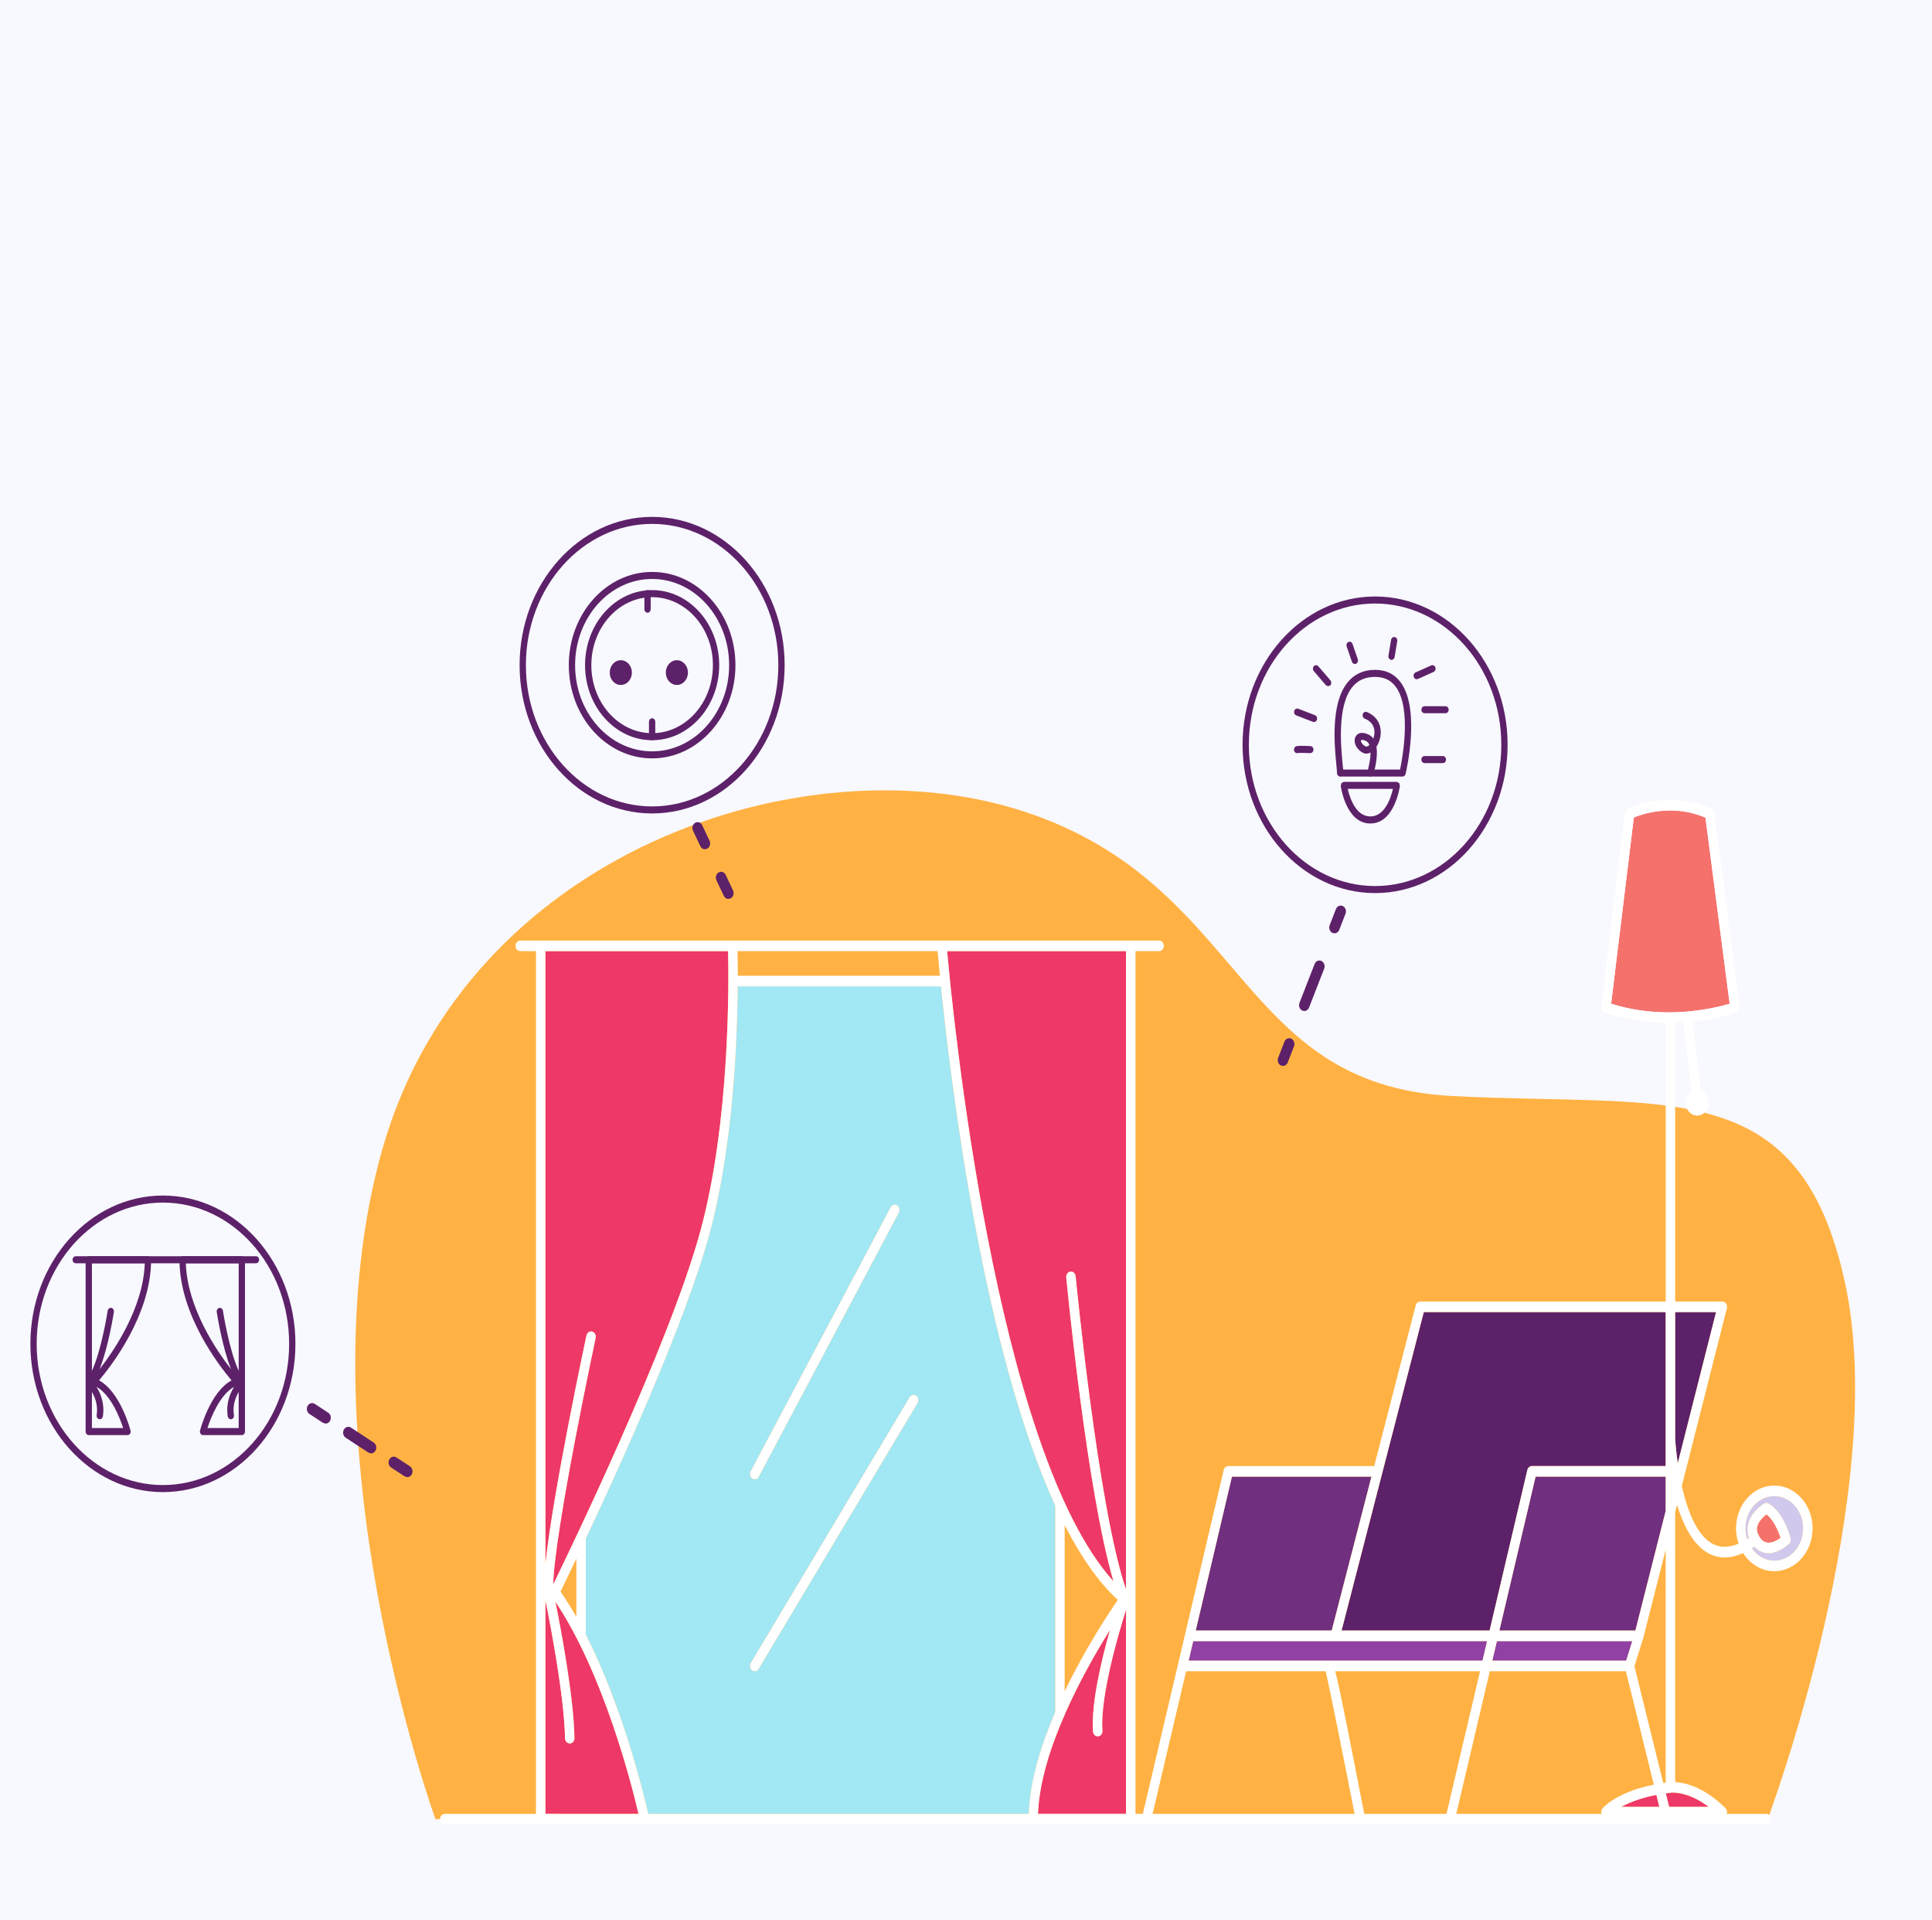 <?xml version="1.0" encoding="UTF-8" standalone="no"?>
<!-- Created with Inkscape (http://www.inkscape.org/) -->

<svg
   xmlns:dc="http://purl.org/dc/elements/1.1/"
   xmlns:cc="http://creativecommons.org/ns#"
   xmlns:rdf="http://www.w3.org/1999/02/22-rdf-syntax-ns#"
   xmlns:svg="http://www.w3.org/2000/svg"
   xmlns="http://www.w3.org/2000/svg"
   xmlns:sodipodi="http://sodipodi.sourceforge.net/DTD/sodipodi-0.dtd"
   xmlns:inkscape="http://www.inkscape.org/namespaces/inkscape"
   width="120.915mm"
   height="120.121mm"
   viewBox="0 0 120.915 120.121"
   version="1.1"
   id="svg6888"
   inkscape:version="0.92.3 (2405546, 2018-03-11)"
   sodipodi:docname="multiwoner.svg">
  <defs
     id="defs6882">
    <clipPath
       id="clipPath4937"
       clipPathUnits="userSpaceOnUse">
      <path
         inkscape:connector-curvature="0"
         id="path4935"
         d="m 4144.13,204.898 c 0,0 -79.74,92.454 29.49,192.641 109.23,100.18 250.74,55.473 309.98,126.16 59.25,70.692 -47.55,373.442 292.51,478.731 340.07,105.29 606.52,-48.211 623.29,-193.121 16.78,-144.918 -37.54,-252.297 77.95,-288.61 115.5,-36.308 85.14,-243.32 53.66,-324.808 z" />
    </clipPath>
    <linearGradient
       id="linearGradient4945"
       spreadMethod="pad"
       gradientTransform="matrix(-333.328,-906.658,-906.658,333.328,5078.85,945.62)"
       gradientUnits="userSpaceOnUse"
       y2="0"
       x2="1"
       y1="0"
       x1="0">
      <stop
         id="stop4939"
         offset="0"
         style="stop-opacity:1;stop-color:#42c082" />
      <stop
         id="stop4941"
         offset="0.99"
         style="stop-opacity:1;stop-color:#3fb962" />
      <stop
         id="stop4943"
         offset="1"
         style="stop-opacity:1;stop-color:#3fb962" />
    </linearGradient>
  </defs>
  <sodipodi:namedview
     id="base"
     pagecolor="#ffffff"
     bordercolor="#666666"
     borderopacity="1.0"
     inkscape:pageopacity="0.0"
     inkscape:pageshadow="2"
     inkscape:zoom="0.7"
     inkscape:cx="201.79402"
     inkscape:cy="108.03105"
     inkscape:document-units="mm"
     inkscape:current-layer="layer1"
     showgrid="false"
     fit-margin-top="0"
     fit-margin-left="0"
     fit-margin-right="0"
     fit-margin-bottom="0"
     inkscape:window-width="1024"
     inkscape:window-height="572"
     inkscape:window-x="0"
     inkscape:window-y="1"
     inkscape:window-maximized="1"
     inkscape:snap-global="false" />
  <g
     inkscape:label="Camada 1"
     inkscape:groupmode="layer"
     id="layer1"
     transform="translate(-57.783,63.314)">
    <rect
       style="fill:#f8f8ff;fill-opacity:1;fill-rule:evenodd;stroke:none;stroke-width:0.168;stroke-linecap:round;stroke-linejoin:round;stroke-miterlimit:4;stroke-dasharray:none;stroke-opacity:1;paint-order:fill markers stroke"
       id="rect8200"
       width="123.22"
       height="122.464"
       x="57.764"
       y="-63.73" />
    <path
       inkscape:connector-curvature="0"
       id="path2265"
       style="fill:#ffb243;fill-opacity:1;fill-rule:nonzero;stroke:none;stroke-width:0.069"
       d="m 85.036,50.517 c 0,0 -8.603,-23.654 -3.282,-42.061 5.321,-18.408 26.339,-25.55 40.185,-20.968 13.846,4.583 13.168,17.069 26.698,17.778 13.531,0.709 21.739,-1.447 24.607,11.64 2.868,13.086 -4.828,33.612 -4.828,33.612 H 85.036" />
    <path
       inkscape:connector-curvature="0"
       id="path2267"
       style="fill:#5d2169;fill-opacity:1;fill-rule:nonzero;stroke:none;stroke-width:0.069"
       d="m 98.596,-30.532 c -4.356,0 -7.9,3.966 -7.9,8.84 0,4.874 3.544,8.839 7.9,8.839 4.357,0 7.9,-3.966 7.9,-8.839 0,-4.874 -3.544,-8.84 -7.9,-8.84 z m 0,18.119 c -4.573,0 -8.293,-4.163 -8.293,-9.279 0,-5.117 3.72,-9.279 8.293,-9.279 4.574,0 8.294,4.162 8.294,9.279 0,5.116 -3.72,9.279 -8.294,9.279" />
    <path
       inkscape:connector-curvature="0"
       id="path2269"
       style="fill:#5d2169;fill-opacity:1;fill-rule:nonzero;stroke:none;stroke-width:0.069"
       d="m 98.596,-27.086 c -2.658,0 -4.82,2.42 -4.82,5.394 0,2.974 2.163,5.393 4.82,5.393 2.659,0 4.821,-2.42 4.821,-5.393 0,-2.974 -2.163,-5.394 -4.821,-5.394 z m 0,11.227 c -2.875,0 -5.214,-2.617 -5.214,-5.833 0,-3.217 2.339,-5.834 5.214,-5.834 2.875,0 5.215,2.617 5.215,5.834 0,3.216 -2.339,5.833 -5.215,5.833" />
    <path
       inkscape:connector-curvature="0"
       id="path2271"
       style="fill:#5d2169;fill-opacity:1;fill-rule:nonzero;stroke:none;stroke-width:0.069"
       d="m 98.596,-25.948 c -2.097,0 -3.804,1.909 -3.804,4.256 0,2.347 1.707,4.256 3.804,4.256 2.098,0 3.805,-1.909 3.805,-4.256 0,-2.346 -1.707,-4.256 -3.805,-4.256 z m 0,8.952 c -2.314,0 -4.197,-2.107 -4.197,-4.697 0,-2.59 1.883,-4.697 4.197,-4.697 2.315,0 4.198,2.107 4.198,4.697 0,2.589 -1.883,4.697 -4.198,4.697" />
    <path
       inkscape:connector-curvature="0"
       id="path2273"
       style="fill:#5d2169;fill-opacity:1;fill-rule:nonzero;stroke:none;stroke-width:0.069"
       d="m 95.943,-21.227 c 0,-0.428 0.31,-0.776 0.693,-0.776 0.383,0 0.693,0.347 0.693,0.776 0,0.428 -0.31,0.774 -0.693,0.774 -0.382,0 -0.693,-0.346 -0.693,-0.774" />
    <path
       inkscape:connector-curvature="0"
       id="path2275"
       style="fill:#5d2169;fill-opacity:1;fill-rule:nonzero;stroke:none;stroke-width:0.069"
       d="m 99.452,-21.227 c 0,-0.428 0.31,-0.776 0.693,-0.776 0.382,0 0.693,0.347 0.693,0.776 0,0.428 -0.311,0.774 -0.693,0.774 -0.383,0 -0.693,-0.346 -0.693,-0.774" />
    <path
       inkscape:connector-curvature="0"
       id="path2277"
       style="fill:#5d2169;fill-opacity:1;fill-rule:nonzero;stroke:none;stroke-width:0.069"
       d="m 98.309,-24.974 c -0.109,0 -0.197,-0.099 -0.197,-0.221 v -0.974 c 0,-0.122 0.088,-0.221 0.197,-0.221 0.109,0 0.197,0.099 0.197,0.221 v 0.974 c 0,0.122 -0.088,0.221 -0.197,0.221" />
    <path
       inkscape:connector-curvature="0"
       id="path2279"
       style="fill:#5d2169;fill-opacity:1;fill-rule:nonzero;stroke:none;stroke-width:0.069"
       d="m 98.596,-16.996 c -0.109,0 -0.197,-0.099 -0.197,-0.22 v -0.933 c 0,-0.122 0.088,-0.221 0.197,-0.221 0.109,0 0.197,0.099 0.197,0.221 v 0.933 c 0,0.121 -0.088,0.22 -0.197,0.22" />
    <path
       inkscape:connector-curvature="0"
       id="path2281"
       style="fill:#5d2169;fill-opacity:1;fill-rule:nonzero;stroke:none;stroke-width:0.069"
       d="m 143.843,-25.549 c -4.356,0 -7.9,3.966 -7.9,8.839 0,4.874 3.544,8.839 7.9,8.839 4.357,0 7.9,-3.966 7.9,-8.839 0,-4.874 -3.543,-8.839 -7.9,-8.839 z m 0,18.119 c -4.573,0 -8.293,-4.164 -8.293,-9.28 0,-5.116 3.72,-9.279 8.293,-9.279 4.574,0 8.294,4.163 8.294,9.279 0,5.116 -3.721,9.28 -8.294,9.28" />
    <path
       inkscape:connector-curvature="0"
       id="path2283"
       style="fill:#5d2169;fill-opacity:1;fill-rule:nonzero;stroke:none;stroke-width:0.069"
       d="m 141.844,-15.162 h 3.563 c 0.154,-0.735 0.706,-3.762 -0.234,-5.128 -0.31,-0.45 -0.744,-0.668 -1.33,-0.668 -0.615,0 -1.085,0.211 -1.432,0.645 -0.953,1.188 -0.703,3.748 -0.596,4.841 0.011,0.118 0.021,0.222 0.029,0.309 z m 3.718,0.441 h -3.903 c -0.109,0 -0.197,-0.099 -0.197,-0.22 0,-0.091 -0.019,-0.259 -0.039,-0.482 -0.122,-1.25 -0.376,-3.849 0.694,-5.184 0.421,-0.526 1.002,-0.792 1.726,-0.792 0.706,0 1.259,0.283 1.643,0.841 1.186,1.726 0.305,5.514 0.267,5.673 -0.023,0.097 -0.101,0.164 -0.19,0.164" />
    <path
       inkscape:connector-curvature="0"
       id="path2285"
       style="fill:#5d2169;fill-opacity:1;fill-rule:nonzero;stroke:none;stroke-width:0.069"
       d="m 142.132,-13.95 c 0.122,0.534 0.497,1.724 1.413,1.724 0.919,0 1.292,-1.191 1.413,-1.724 z m 1.413,2.165 c -1.513,0 -1.838,-2.257 -1.851,-2.353 l 0.046,-0.176 0.149,-0.077 h 3.313 l 0.15,0.077 0.045,0.176 c -0.013,0.097 -0.338,2.353 -1.851,2.353" />
    <path
       inkscape:connector-curvature="0"
       id="path2287"
       style="fill:#5d2169;fill-opacity:1;fill-rule:nonzero;stroke:none;stroke-width:0.069"
       d="m 138.96,-16.185 c -0.081,0 -0.155,-0.058 -0.183,-0.152 -0.034,-0.115 0.027,-0.242 0.13,-0.281 0.089,-0.034 0.388,-0.037 0.891,-0.01 0.109,0.005 0.193,0.108 0.188,0.23 -0.005,0.122 -0.097,0.216 -0.206,0.21 -0.308,-0.015 -0.687,-0.023 -0.759,-0.007 l -0.061,0.011" />
    <path
       inkscape:connector-curvature="0"
       id="path2289"
       style="fill:#5d2169;fill-opacity:1;fill-rule:nonzero;stroke:none;stroke-width:0.069"
       d="m 140.019,-18.133 -0.064,-0.012 -1.049,-0.404 c -0.103,-0.039 -0.157,-0.165 -0.122,-0.281 0.035,-0.114 0.147,-0.175 0.25,-0.136 l 1.049,0.404 c 0.103,0.039 0.157,0.165 0.122,0.28 -0.028,0.091 -0.104,0.148 -0.186,0.148" />
    <path
       inkscape:connector-curvature="0"
       id="path2291"
       style="fill:#5d2169;fill-opacity:1;fill-rule:nonzero;stroke:none;stroke-width:0.069"
       d="m 140.905,-20.372 -0.142,-0.067 -0.754,-0.881 c -0.076,-0.088 -0.073,-0.228 0.005,-0.311 0.078,-0.084 0.203,-0.081 0.278,0.007 l 0.755,0.881 c 0.075,0.088 0.073,0.227 -0.005,0.311 l -0.137,0.061" />
    <path
       inkscape:connector-curvature="0"
       id="path2293"
       style="fill:#5d2169;fill-opacity:1;fill-rule:nonzero;stroke:none;stroke-width:0.069"
       d="m 142.577,-21.766 c -0.079,0 -0.154,-0.053 -0.184,-0.14 l -0.328,-0.955 c -0.039,-0.113 0.011,-0.24 0.113,-0.284 0.101,-0.044 0.215,0.012 0.254,0.126 l 0.329,0.954 c 0.038,0.113 -0.011,0.241 -0.113,0.285 l -0.071,0.014" />
    <path
       inkscape:connector-curvature="0"
       id="path2295"
       style="fill:#5d2169;fill-opacity:1;fill-rule:nonzero;stroke:none;stroke-width:0.069"
       d="m 144.874,-22.023 -0.037,-0.004 c -0.106,-0.022 -0.177,-0.137 -0.157,-0.257 l 0.164,-0.99 c 0.02,-0.119 0.122,-0.2 0.229,-0.176 0.106,0.022 0.177,0.137 0.157,0.256 l -0.164,0.991 c -0.017,0.106 -0.1,0.18 -0.193,0.18" />
    <path
       inkscape:connector-curvature="0"
       id="path2297"
       style="fill:#5d2169;fill-opacity:1;fill-rule:nonzero;stroke:none;stroke-width:0.069"
       d="m 146.447,-20.812 c -0.078,0 -0.152,-0.052 -0.182,-0.139 -0.041,-0.113 0.01,-0.241 0.11,-0.286 l 0.984,-0.44 c 0.1,-0.045 0.216,0.009 0.255,0.122 0.041,0.114 -0.01,0.241 -0.11,0.287 l -0.983,0.44 -0.074,0.015" />
    <path
       inkscape:connector-curvature="0"
       id="path2299"
       style="fill:#5d2169;fill-opacity:1;fill-rule:nonzero;stroke:none;stroke-width:0.069"
       d="m 148.251,-18.684 h -1.312 c -0.109,0 -0.197,-0.099 -0.197,-0.22 0,-0.122 0.088,-0.22 0.197,-0.22 h 1.312 c 0.109,0 0.197,0.098 0.197,0.22 0,0.121 -0.089,0.22 -0.197,0.22" />
    <path
       inkscape:connector-curvature="0"
       id="path2301"
       style="fill:#5d2169;fill-opacity:1;fill-rule:nonzero;stroke:none;stroke-width:0.069"
       d="m 148.087,-15.565 h -1.148 c -0.109,0 -0.197,-0.099 -0.197,-0.22 0,-0.122 0.088,-0.221 0.197,-0.221 h 1.148 c 0.109,0 0.197,0.099 0.197,0.221 0,0.121 -0.088,0.22 -0.197,0.22" />
    <path
       inkscape:connector-curvature="0"
       id="path2303"
       style="fill:#5d2169;fill-opacity:1;fill-rule:nonzero;stroke:none;stroke-width:0.069"
       d="m 143.03,-17.016 -0.069,0.018 c -0.024,0.059 0.048,0.268 0.287,0.389 0.074,0.038 0.167,-0.026 0.214,-0.067 l 0.025,-0.022 c -0.042,-0.111 -0.108,-0.198 -0.201,-0.243 -0.123,-0.059 -0.205,-0.075 -0.256,-0.075 z m 0.515,2.295 -0.065,-0.012 c -0.103,-0.04 -0.157,-0.165 -0.121,-0.28 0.076,-0.245 0.198,-0.768 0.198,-1.213 -0.159,0.085 -0.325,0.093 -0.47,0.019 -0.399,-0.202 -0.617,-0.635 -0.485,-0.968 0.093,-0.235 0.362,-0.401 0.842,-0.169 0.121,0.059 0.216,0.143 0.289,0.246 0.059,-0.166 0.087,-0.354 0.063,-0.535 -0.045,-0.33 -0.248,-0.569 -0.604,-0.714 -0.102,-0.042 -0.154,-0.167 -0.118,-0.282 0.037,-0.114 0.15,-0.173 0.252,-0.132 0.487,0.197 0.793,0.575 0.859,1.061 0.057,0.417 -0.069,0.827 -0.257,1.114 0.112,0.693 -0.151,1.577 -0.195,1.719 -0.029,0.091 -0.105,0.147 -0.186,0.147" />
    <path
       inkscape:connector-curvature="0"
       id="path2305"
       style="fill:#5d2169;fill-opacity:1;fill-rule:nonzero;stroke:none;stroke-width:0.069"
       d="m 67.979,11.936 c -4.357,0 -7.901,3.965 -7.901,8.838 0,4.874 3.544,8.838 7.901,8.838 4.356,0 7.9,-3.964 7.9,-8.838 0,-4.874 -3.544,-8.838 -7.9,-8.838 z m 0,18.117 c -4.574,0 -8.294,-4.162 -8.294,-9.279 0,-5.116 3.721,-9.279 8.294,-9.279 4.572,0 8.293,4.163 8.293,9.279 0,5.117 -3.721,9.279 -8.293,9.279" />
    <path
       inkscape:connector-curvature="0"
       id="path2307"
       style="fill:#5d2169;fill-opacity:1;fill-rule:nonzero;stroke:none;stroke-width:0.069"
       d="m 70.766,26.045 c 0.202,-0.619 0.761,-2.077 1.671,-2.579 -0.253,0.401 -0.527,1.043 -0.401,1.846 0.017,0.107 0.1,0.182 0.193,0.182 l 0.035,-0.004 c 0.106,-0.021 0.178,-0.135 0.159,-0.254 -0.096,-0.61 0.101,-1.116 0.298,-1.451 v 2.26 z m 1.956,-10.311 v 6.731 c -0.604,-1.3 -0.982,-3.73 -0.986,-3.759 -0.018,-0.12 -0.122,-0.201 -0.227,-0.18 -0.107,0.021 -0.179,0.134 -0.161,0.254 0.017,0.111 0.337,2.182 0.895,3.581 -0.915,-1.173 -2.736,-3.841 -2.829,-6.627 z m 0.197,-0.44 h -3.706 c -0.109,0 -0.197,0.098 -0.197,0.219 0,3.444 2.499,6.653 3.258,7.548 -1.326,0.718 -1.944,3.036 -1.972,3.142 -0.018,0.067 -0.005,0.138 0.032,0.193 0.037,0.055 0.095,0.088 0.157,0.088 h 2.427 c 0.109,0 0.197,-0.099 0.197,-0.22 V 15.514 c 0,-0.121 -0.088,-0.219 -0.197,-0.219" />
    <path
       inkscape:connector-curvature="0"
       id="path2309"
       style="fill:#5d2169;fill-opacity:1;fill-rule:nonzero;stroke:none;stroke-width:0.069"
       d="m 64.015,22.361 c 0.557,-1.399 0.878,-3.47 0.895,-3.581 0.018,-0.121 -0.054,-0.234 -0.161,-0.254 -0.104,-0.02 -0.209,0.06 -0.227,0.18 -0.004,0.029 -0.382,2.459 -0.986,3.759 v -6.731 h 3.308 c -0.093,2.783 -1.913,5.453 -2.828,6.627 z m 1.476,3.684 h -1.956 v -2.26 c 0.197,0.335 0.395,0.842 0.298,1.451 -0.019,0.119 0.052,0.233 0.159,0.254 l 0.035,0.004 c 0.094,0 0.177,-0.075 0.194,-0.182 0.127,-0.803 -0.148,-1.445 -0.4,-1.846 0.91,0.501 1.469,1.96 1.671,2.579 z m 1.553,-10.751 h -3.705 c -0.109,0 -0.197,0.098 -0.197,0.219 v 10.752 c 0,0.121 0.088,0.22 0.197,0.22 h 2.427 c 0.062,0 0.12,-0.033 0.157,-0.088 0.037,-0.055 0.049,-0.126 0.031,-0.193 -0.028,-0.105 -0.646,-2.423 -1.972,-3.142 0.76,-0.895 3.258,-4.105 3.258,-7.548 0,-0.121 -0.088,-0.219 -0.197,-0.219" />
    <path
       inkscape:connector-curvature="0"
       id="path2311"
       style="fill:#5d2169;fill-opacity:1;fill-rule:nonzero;stroke:none;stroke-width:0.069"
       d="M 73.804,15.734 H 62.522 c -0.109,0 -0.197,-0.099 -0.197,-0.221 0,-0.121 0.088,-0.219 0.197,-0.219 H 73.804 c 0.109,0 0.197,0.098 0.197,0.219 0,0.122 -0.088,0.221 -0.197,0.221" />
    <path
       inkscape:connector-curvature="0"
       id="path2313"
       style="fill:#702f7f;fill-opacity:1;fill-rule:nonzero;stroke:none;stroke-width:0.069"
       d="m 143.618,29.083 h -8.735 l -2.267,9.634 h 8.513 l 2.488,-9.634" />
    <path
       inkscape:connector-curvature="0"
       id="path2315"
       style="fill:#ee3868;fill-opacity:1;fill-rule:nonzero;stroke:none;stroke-width:0.069"
       d="m 127.469,35.634 c -1.662,-5.667 -2.898,-18.431 -2.955,-19.015 -0.017,-0.182 0.101,-0.345 0.263,-0.364 0.168,-0.018 0.308,0.112 0.325,0.293 0.013,0.149 1.401,14.479 3.152,19.593 V -3.798 h -11.195 c 0.308,3.47 2.99,31.227 10.409,39.432" />
    <path
       inkscape:connector-curvature="0"
       id="path2317"
       style="fill:#9041a3;fill-opacity:1;fill-rule:nonzero;stroke:none;stroke-width:0.069"
       d="M 150.855,39.379 H 132.461 l -0.106,0.45 -0.181,0.773 h 18.393 l 0.288,-1.223" />
    <path
       inkscape:connector-curvature="0"
       id="path2319"
       style="fill:#ee3868;fill-opacity:1;fill-rule:nonzero;stroke:none;stroke-width:0.069"
       d="m 94.843,20.009 c 0.159,0.042 0.257,0.221 0.218,0.398 -0.027,0.126 -2.578,12.07 -2.657,15.425 1.042,-2.132 7.218,-14.912 9.178,-21.991 1.916,-6.92 1.811,-15.865 1.768,-17.639 H 91.919 V 34.531 c 0.474,-4.473 2.469,-13.814 2.568,-14.278 0.039,-0.178 0.197,-0.289 0.357,-0.245" />
    <path
       inkscape:connector-curvature="0"
       id="path2321"
       style="fill:#a2e7f4;fill-opacity:1;fill-rule:nonzero;stroke:none;stroke-width:0.069"
       d="m 115.207,24.48 -9.945,16.637 c -0.057,0.095 -0.151,0.146 -0.246,0.146 l -0.164,-0.055 c -0.135,-0.102 -0.172,-0.307 -0.081,-0.459 l 9.946,-16.637 c 0.091,-0.151 0.274,-0.191 0.41,-0.09 0.135,0.102 0.172,0.307 0.081,0.459 z m -10.445,4.275 8.764,-16.526 c 0.084,-0.157 0.265,-0.209 0.405,-0.116 0.141,0.094 0.186,0.295 0.103,0.453 l -8.764,16.526 c -0.056,0.104 -0.154,0.162 -0.254,0.162 l -0.151,-0.046 c -0.141,-0.093 -0.186,-0.296 -0.103,-0.453 z m 19.063,2.141 C 119.337,21.109 117.311,4.685 116.672,-1.595 h -12.717 c -0.028,3.562 -0.305,10.203 -1.809,15.632 -1.499,5.414 -5.432,14.111 -7.701,18.929 v 6 c 2.318,4.558 3.629,9.993 3.908,11.22 H 122.167 c 0.069,-2.051 0.764,-4.297 1.657,-6.371 V 30.896" />
    <path
       inkscape:connector-curvature="0"
       id="path2323"
       style="fill:#ee3868;fill-opacity:1;fill-rule:nonzero;stroke:none;stroke-width:0.069"
       d="m 93.736,45.443 c 0.004,0.183 -0.127,0.334 -0.29,0.337 h -0.005 c -0.161,0 -0.292,-0.144 -0.295,-0.325 -0.046,-2.632 -0.939,-7.219 -1.226,-8.635 v 13.366 h 5.825 c -0.406,-1.748 -2.16,-8.728 -5.203,-13.281 0.327,1.612 1.15,5.932 1.194,8.536" />
    <path
       inkscape:connector-curvature="0"
       id="path2325"
       style="fill:#ee3868;fill-opacity:1;fill-rule:nonzero;stroke:none;stroke-width:0.069"
       d="m 126.777,44.982 c 0.013,0.182 -0.109,0.341 -0.271,0.355 l -0.024,0.002 c -0.153,0 -0.282,-0.132 -0.295,-0.304 -0.124,-1.742 0.532,-4.483 1.064,-6.361 -1.603,2.564 -4.357,7.515 -4.506,11.513 h 5.508 V 37.411 c -0.458,1.452 -1.631,5.422 -1.478,7.571" />
    <path
       inkscape:connector-curvature="0"
       id="path2327"
       style="fill:#5d2169;fill-opacity:1;fill-rule:nonzero;stroke:none;stroke-width:0.069"
       d="m 141.745,38.717 h 9.266 l 2.364,-10.049 c 0.034,-0.145 0.151,-0.246 0.286,-0.246 h 8.371 v -9.634 h -15.14 l -5.147,19.93" />
    <path
       inkscape:connector-curvature="0"
       id="path2329"
       style="fill:#d1c8ed;fill-opacity:1;fill-rule:nonzero;stroke:none;stroke-width:0.069"
       d="m 168.828,30.304 c -0.995,0 -1.805,0.905 -1.805,2.018 0,0.237 0.043,0.46 0.11,0.671 l 0.117,-0.07 c -0.106,-0.277 -0.13,-0.568 -0.065,-0.859 0.178,-0.799 0.976,-1.279 1.011,-1.299 0.086,-0.05 0.187,-0.052 0.274,-5.49e-4 0.983,0.572 1.364,2.123 1.38,2.189 0.031,0.129 -0.011,0.266 -0.105,0.347 -0.444,0.383 -0.871,0.576 -1.268,0.576 -0.431,0 -0.725,-0.223 -0.898,-0.413 l -0.156,0.11 c 0.331,0.464 0.835,0.768 1.405,0.768 0.994,0 1.803,-0.906 1.803,-2.019 0,-1.113 -0.809,-2.018 -1.803,-2.018" />
    <path
       inkscape:connector-curvature="0"
       id="path2331"
       style="fill:#5d2169;fill-opacity:1;fill-rule:nonzero;stroke:none;stroke-width:0.069"
       d="m 162.622,18.788 v 7.914 c 5e-4,0.018 0.037,0.669 0.163,1.552 l 2.398,-9.467 h -2.562" />
    <path
       inkscape:connector-curvature="0"
       id="path2333"
       style="fill:#f5716c;fill-opacity:1;fill-rule:nonzero;stroke:none;stroke-width:0.069"
       d="m 164.52,-12.154 c -0.703,-0.296 -1.447,-0.447 -2.216,-0.447 -1.095,0 -1.942,0.305 -2.268,0.443 l -1.419,11.648 c 1.123,0.361 2.336,0.543 3.603,0.543 1.814,0 3.265,-0.378 3.814,-0.544 L 164.52,-12.154" />
    <path
       inkscape:connector-curvature="0"
       id="path2335"
       style="fill:#f5716c;fill-opacity:1;fill-rule:nonzero;stroke:none;stroke-width:0.069"
       d="m 168.477,33.216 c 0.218,0 0.467,-0.102 0.74,-0.305 -0.116,-0.362 -0.401,-1.093 -0.881,-1.467 -0.206,0.156 -0.504,0.447 -0.577,0.782 -0.025,0.112 -0.017,0.226 0.011,0.343 0.053,0.156 0.053,0.156 0.124,0.271 0.072,0.115 0,0 0.19,0.233 0.095,0.075 0.221,0.143 0.392,0.143" />
    <path
       inkscape:connector-curvature="0"
       id="path2337"
       style="fill:#ee3868;fill-opacity:1;fill-rule:nonzero;stroke:none;stroke-width:0.069"
       d="m 159.263,49.745 h 2.37 l -0.184,-0.746 c -1.011,0.194 -1.721,0.487 -2.186,0.746" />
    <path
       inkscape:connector-curvature="0"
       id="path2339"
       style="fill:#9041a3;fill-opacity:1;fill-rule:nonzero;stroke:none;stroke-width:0.069"
       d="m 159.94,39.379 h -8.473 l -0.287,1.223 h 8.378 l 0.383,-1.223" />
    <path
       inkscape:connector-curvature="0"
       id="path2341"
       style="fill:#ee3868;fill-opacity:1;fill-rule:nonzero;stroke:none;stroke-width:0.069"
       d="m 162.364,48.862 -0.01,0.002 c -0.11,0.012 -0.212,0.028 -0.317,0.042 l 0.207,0.841 h 2.474 c -1.317,-0.999 -2.328,-0.886 -2.355,-0.884" />
    <path
       inkscape:connector-curvature="0"
       id="path2343"
       style="fill:#702f7f;fill-opacity:1;fill-rule:nonzero;stroke:none;stroke-width:0.069"
       d="m 151.622,38.717 h 8.512 l 1.897,-7.488 v -2.147 h -8.143 l -2.267,9.634" />
    <path
       inkscape:connector-curvature="0"
       id="path2345"
       style="fill:#ffffff;fill-opacity:1;fill-rule:nonzero;stroke:none;stroke-width:0.069"
       d="m 104.865,29.207 0.151,0.046 c 0.101,0 0.199,-0.058 0.254,-0.162 l 8.764,-16.526 c 0.083,-0.157 0.037,-0.359 -0.103,-0.453 -0.14,-0.093 -0.321,-0.042 -0.405,0.116 l -8.764,16.526 c -0.083,0.157 -0.037,0.36 0.103,0.453" />
    <path
       inkscape:connector-curvature="0"
       id="path2347"
       style="fill:#ffffff;fill-opacity:1;fill-rule:nonzero;stroke:none;stroke-width:0.069"
       d="m 114.716,24.112 -9.945,16.637 c -0.091,0.152 -0.054,0.357 0.081,0.459 l 0.164,0.055 c 0.095,0 0.189,-0.051 0.246,-0.146 l 9.946,-16.637 c 0.091,-0.152 0.054,-0.357 -0.081,-0.459 -0.136,-0.1 -0.319,-0.061 -0.41,0.09" />
    <path
       inkscape:connector-curvature="0"
       id="path2349"
       style="fill:#ffffff;fill-opacity:1;fill-rule:nonzero;stroke:none;stroke-width:0.069"
       d="m 167.77,32.569 c -0.028,-0.116 -0.037,-0.23 -0.011,-0.343 0.073,-0.336 0.371,-0.626 0.577,-0.782 0.481,0.374 0.765,1.105 0.881,1.467 -0.274,0.203 -0.522,0.305 -0.74,0.305 -0.171,0 -0.297,-0.068 -0.392,-0.143 -0.197,-0.192 -0.21,-0.268 -0.314,-0.504 z m 1.058,1.772 c -0.57,0 -1.074,-0.304 -1.405,-0.768 l 0.156,-0.11 c 0.173,0.19 0.467,0.413 0.898,0.413 0.397,0 0.823,-0.193 1.268,-0.576 0.095,-0.081 0.137,-0.218 0.105,-0.347 -0.017,-0.066 -0.397,-1.618 -1.38,-2.189 -0.087,-0.051 -0.188,-0.05 -0.274,5.49e-4 -0.035,0.02 -0.832,0.5 -1.011,1.299 -0.065,0.291 -0.041,0.582 0.065,0.859 l -0.117,0.07 c -0.067,-0.211 -0.11,-0.434 -0.11,-0.671 0,-1.113 0.81,-2.018 1.805,-2.018 0.994,0 1.803,0.905 1.803,2.018 0,1.113 -0.809,2.019 -1.803,2.019 z m -6.206,-7.639 v -7.914 h 2.562 l -2.398,9.467 c -0.127,-0.884 -0.163,-1.534 -0.163,-1.552 z M 162.22,0.034 c -1.268,0 -2.48,-0.182 -3.603,-0.543 l 1.419,-11.648 c 0.327,-0.138 1.173,-0.443 2.268,-0.443 0.769,0 1.513,0.151 2.216,0.447 l 1.514,11.644 c -0.549,0.166 -2,0.544 -3.814,0.544 z m 2.499,49.711 h -2.474 l -0.207,-0.841 c 0.104,-0.014 0.206,-0.029 0.317,-0.042 l 0.01,-0.002 c 0.027,-0.002 1.038,-0.116 2.355,0.884 z m -2.688,-21.323 h -8.371 c -0.134,0 -0.252,0.101 -0.286,0.246 l -2.364,10.049 h -9.266 l 5.147,-19.93 h 15.14 z m 0,2.808 -1.897,7.488 h -8.512 l 2.267,-9.634 h 8.143 z m 0,17.007 -0.152,0.023 -1.804,-7.315 0.561,-1.787 4.8e-4,-0.015 0.003,-0.004 1.391,-5.488 z m -2.768,1.508 c 0.465,-0.259 1.175,-0.551 2.186,-0.746 l 0.184,0.746 z m -8.084,-9.143 0.287,-1.223 h 8.473 l -0.383,1.223 z m 6.837,9.585 h -9.092 l 2.099,-8.924 h 8.518 l 1.749,7.097 c -2.349,0.463 -3.182,1.447 -3.22,1.494 -0.074,0.091 -0.091,0.218 -0.054,0.333 z m -14.851,0 c -1.103,-5.651 -1.562,-7.973 -1.817,-8.924 h 9.064 l -2.1,8.924 z m -13.247,0 2.099,-8.924 h 8.73 c 0.247,1.009 1.165,5.61 1.813,8.924 z m 2.436,-10.358 0.106,-0.45 h 18.394 l -0.288,1.223 h -18.393 z m 2.529,-10.746 h 8.735 l -2.488,9.634 h -8.513 z m -6.628,7.058 c -1.752,-5.115 -3.139,-19.444 -3.152,-19.593 -0.019,-0.181 -0.157,-0.312 -0.325,-0.293 -0.162,0.019 -0.28,0.182 -0.263,0.364 0.056,0.584 1.292,13.349 2.955,19.015 -7.42,-8.205 -10.102,-35.963 -10.409,-39.432 h 11.195 z m -3.84,6.377 V 32.115 c 0.994,1.944 2.099,3.559 3.328,4.685 -0.523,0.754 -2.016,2.993 -3.328,5.719 z m 3.84,7.668 h -5.508 c 0.148,-3.998 2.903,-8.949 4.506,-11.513 -0.532,1.878 -1.188,4.619 -1.064,6.361 0.013,0.172 0.142,0.304 0.295,0.304 l 0.024,-0.002 c 0.163,-0.014 0.284,-0.173 0.271,-0.355 -0.154,-2.149 1.02,-6.119 1.478,-7.571 z m -6.088,0 H 98.354 C 98.075,48.96 96.764,43.525 94.446,38.967 v -6 c 2.268,-4.818 6.201,-13.515 7.701,-18.929 1.503,-5.429 1.78,-12.07 1.809,-15.632 h 12.717 c 0.639,6.28 2.665,22.704 7.152,32.49 v 12.92 c -0.893,2.074 -1.588,4.32 -1.657,6.371 z m -30.248,0 V 36.821 c 0.287,1.415 1.181,6.003 1.226,8.635 0.004,0.18 0.135,0.325 0.295,0.325 h 0.005 c 0.163,-0.003 0.293,-0.154 0.29,-0.337 -0.044,-2.604 -0.868,-6.924 -1.194,-8.536 3.043,4.552 4.797,11.533 5.203,13.281 z m 1.937,-15.972 v 3.651 c -0.315,-0.554 -0.646,-1.089 -0.993,-1.592 0.159,-0.327 0.512,-1.05 0.993,-2.059 z m -1.937,-38.013 h 11.432 c 0.043,1.775 0.148,10.719 -1.768,17.639 -1.961,7.079 -8.136,19.858 -9.178,21.991 0.08,-3.355 2.63,-15.298 2.657,-15.425 0.039,-0.178 -0.059,-0.356 -0.218,-0.398 -0.159,-0.044 -0.318,0.067 -0.357,0.245 -0.099,0.463 -2.093,9.805 -2.568,14.278 z m 24.546,0 c 0.027,0.316 0.073,0.839 0.142,1.543 H 103.958 c 0,-0.696 -0.01,-1.224 -0.017,-1.543 z m 52.364,33.441 c -1.322,0 -2.396,1.202 -2.396,2.68 0,0.338 0.061,0.658 0.165,0.955 -0.615,0.259 -1.162,0.264 -1.635,0.009 -1.009,-0.546 -1.59,-2.137 -1.922,-3.618 l 2.819,-11.121 c 0.026,-0.1 0.007,-0.207 -0.048,-0.29 -0.056,-0.082 -0.143,-0.13 -0.235,-0.13 h -2.954 V 0.688 c 0.178,-0.005 0.353,-0.013 0.523,-0.024 l 0.482,4.33 c -0.208,0.143 -0.354,0.389 -0.354,0.682 0,0.451 0.325,0.816 0.728,0.816 0.401,0 0.728,-0.365 0.728,-0.816 0,-0.365 -0.22,-0.663 -0.516,-0.767 l -0.478,-4.297 c 1.597,-0.171 2.663,-0.55 2.721,-0.571 0.136,-0.05 0.221,-0.202 0.2,-0.362 l -1.575,-12.12 c -0.015,-0.116 -0.084,-0.214 -0.181,-0.258 -0.819,-0.374 -1.693,-0.564 -2.596,-0.564 -1.534,0 -2.616,0.546 -2.662,0.569 -0.091,0.048 -0.156,0.143 -0.17,0.256 l -1.476,12.119 c -0.02,0.16 0.067,0.313 0.206,0.36 1.191,0.414 2.48,0.625 3.829,0.644 V 18.127 h -15.361 c -0.132,0 -0.248,0.097 -0.284,0.238 l -2.597,10.057 h -9.133 c -0.134,0 -0.252,0.101 -0.286,0.246 l -5.062,21.518 h -0.461 V -3.798 h 1.477 c 0.163,0 0.295,-0.148 0.295,-0.33 0,-0.183 -0.133,-0.331 -0.295,-0.331 H 90.344 c -0.163,0 -0.296,0.148 -0.296,0.331 0,0.183 0.133,0.33 0.296,0.33 h 0.984 V 50.187 h -5.711 c -0.163,0 -0.295,0.148 -0.295,0.33 0,0.183 0.132,0.33 0.295,0.33 h 6.007 6.499 24.323 6.105 39.783 c 0.164,0 0.295,-0.148 0.295,-0.33 0,-0.183 -0.131,-0.33 -0.295,-0.33 h -2.48 c 0.04,-0.127 0.01,-0.268 -0.08,-0.357 -1.371,-1.363 -2.585,-1.603 -3.15,-1.632 V 31.32 l 0.118,-0.469 c 0.399,1.29 1.011,2.514 1.964,3.03 0.319,0.173 0.658,0.26 1.016,0.26 0.365,0 0.751,-0.096 1.154,-0.276 0.434,0.685 1.146,1.137 1.954,1.137 1.32,0 2.395,-1.202 2.395,-2.68 0,-1.477 -1.075,-2.68 -2.395,-2.68" />
    <path
       inkscape:connector-curvature="0"
       id="path2383"
       style="fill:#5d2169;fill-opacity:1;fill-rule:nonzero;stroke:none;stroke-width:0.069"
       d="m 141.301,-4.912 -0.129,-0.03 c -0.166,-0.08 -0.242,-0.296 -0.17,-0.481 l 0.391,-1.006 c 0.072,-0.186 0.263,-0.269 0.43,-0.19 0.166,0.08 0.242,0.296 0.169,0.481 l -0.391,1.006 c -0.054,0.138 -0.173,0.22 -0.3,0.22" />
    <path
       inkscape:connector-curvature="0"
       id="path2385"
       style="fill:#5d2169;fill-opacity:1;fill-rule:nonzero;stroke:none;stroke-width:0.069"
       d="m 139.412,-0.051 -0.13,-0.03 c -0.165,-0.08 -0.241,-0.296 -0.169,-0.481 l 0.945,-2.431 c 0.072,-0.185 0.263,-0.268 0.43,-0.19 0.165,0.08 0.241,0.296 0.169,0.481 l -0.945,2.431 c -0.054,0.137 -0.173,0.219 -0.3,0.219" />
    <path
       inkscape:connector-curvature="0"
       id="path2387"
       style="fill:#5d2169;fill-opacity:1;fill-rule:nonzero;stroke:none;stroke-width:0.069"
       d="m 138.077,3.386 -0.13,-0.03 c -0.165,-0.08 -0.242,-0.296 -0.169,-0.481 l 0.391,-1.006 c 0.072,-0.186 0.263,-0.268 0.43,-0.189 0.165,0.081 0.241,0.296 0.169,0.481 l -0.391,1.006 c -0.054,0.138 -0.174,0.219 -0.3,0.219" />
    <path
       inkscape:connector-curvature="0"
       id="path2389"
       style="fill:#5d2169;fill-opacity:1;fill-rule:nonzero;stroke:none;stroke-width:0.069"
       d="m 101.902,-10.171 c -0.118,0 -0.231,-0.071 -0.289,-0.195 l -0.458,-0.969 c -0.084,-0.178 -0.024,-0.399 0.136,-0.494 0.16,-0.094 0.357,-0.026 0.442,0.153 l 0.458,0.969 c 0.084,0.178 0.024,0.399 -0.136,0.494 l -0.152,0.042" />
    <path
       inkscape:connector-curvature="0"
       id="path2391"
       style="fill:#5d2169;fill-opacity:1;fill-rule:nonzero;stroke:none;stroke-width:0.069"
       d="m 103.37,-7.064 c -0.118,0 -0.231,-0.071 -0.289,-0.195 l -0.458,-0.969 c -0.084,-0.178 -0.024,-0.399 0.136,-0.494 0.16,-0.094 0.357,-0.026 0.442,0.153 l 0.458,0.969 c 0.084,0.178 0.024,0.399 -0.136,0.494 l -0.152,0.043" />
    <path
       inkscape:connector-curvature="0"
       id="path2393"
       style="fill:#5d2169;fill-opacity:1;fill-rule:nonzero;stroke:none;stroke-width:0.069"
       d="m 78.16,25.767 -0.165,-0.051 -0.845,-0.553 c -0.156,-0.102 -0.208,-0.327 -0.117,-0.501 0.091,-0.173 0.291,-0.231 0.447,-0.131 l 0.845,0.554 c 0.155,0.102 0.208,0.326 0.117,0.501 -0.061,0.115 -0.17,0.18 -0.282,0.18" />
    <path
       inkscape:connector-curvature="0"
       id="path2395"
       style="fill:#5d2169;fill-opacity:1;fill-rule:nonzero;stroke:none;stroke-width:0.069"
       d="m 81.006,27.631 -0.165,-0.05 -1.423,-0.932 c -0.155,-0.102 -0.208,-0.327 -0.117,-0.501 0.091,-0.174 0.291,-0.232 0.447,-0.131 l 1.423,0.933 c 0.155,0.102 0.208,0.326 0.117,0.5 -0.061,0.116 -0.17,0.181 -0.282,0.181" />
    <path
       inkscape:connector-curvature="0"
       id="path2397"
       style="fill:#5d2169;fill-opacity:1;fill-rule:nonzero;stroke:none;stroke-width:0.069"
       d="m 83.274,29.119 -0.165,-0.051 -0.846,-0.554 c -0.155,-0.102 -0.208,-0.326 -0.117,-0.5 0.091,-0.174 0.292,-0.232 0.447,-0.131 l 0.846,0.554 c 0.155,0.102 0.208,0.326 0.117,0.501 -0.061,0.115 -0.17,0.18 -0.282,0.18" />
  </g>
</svg>
